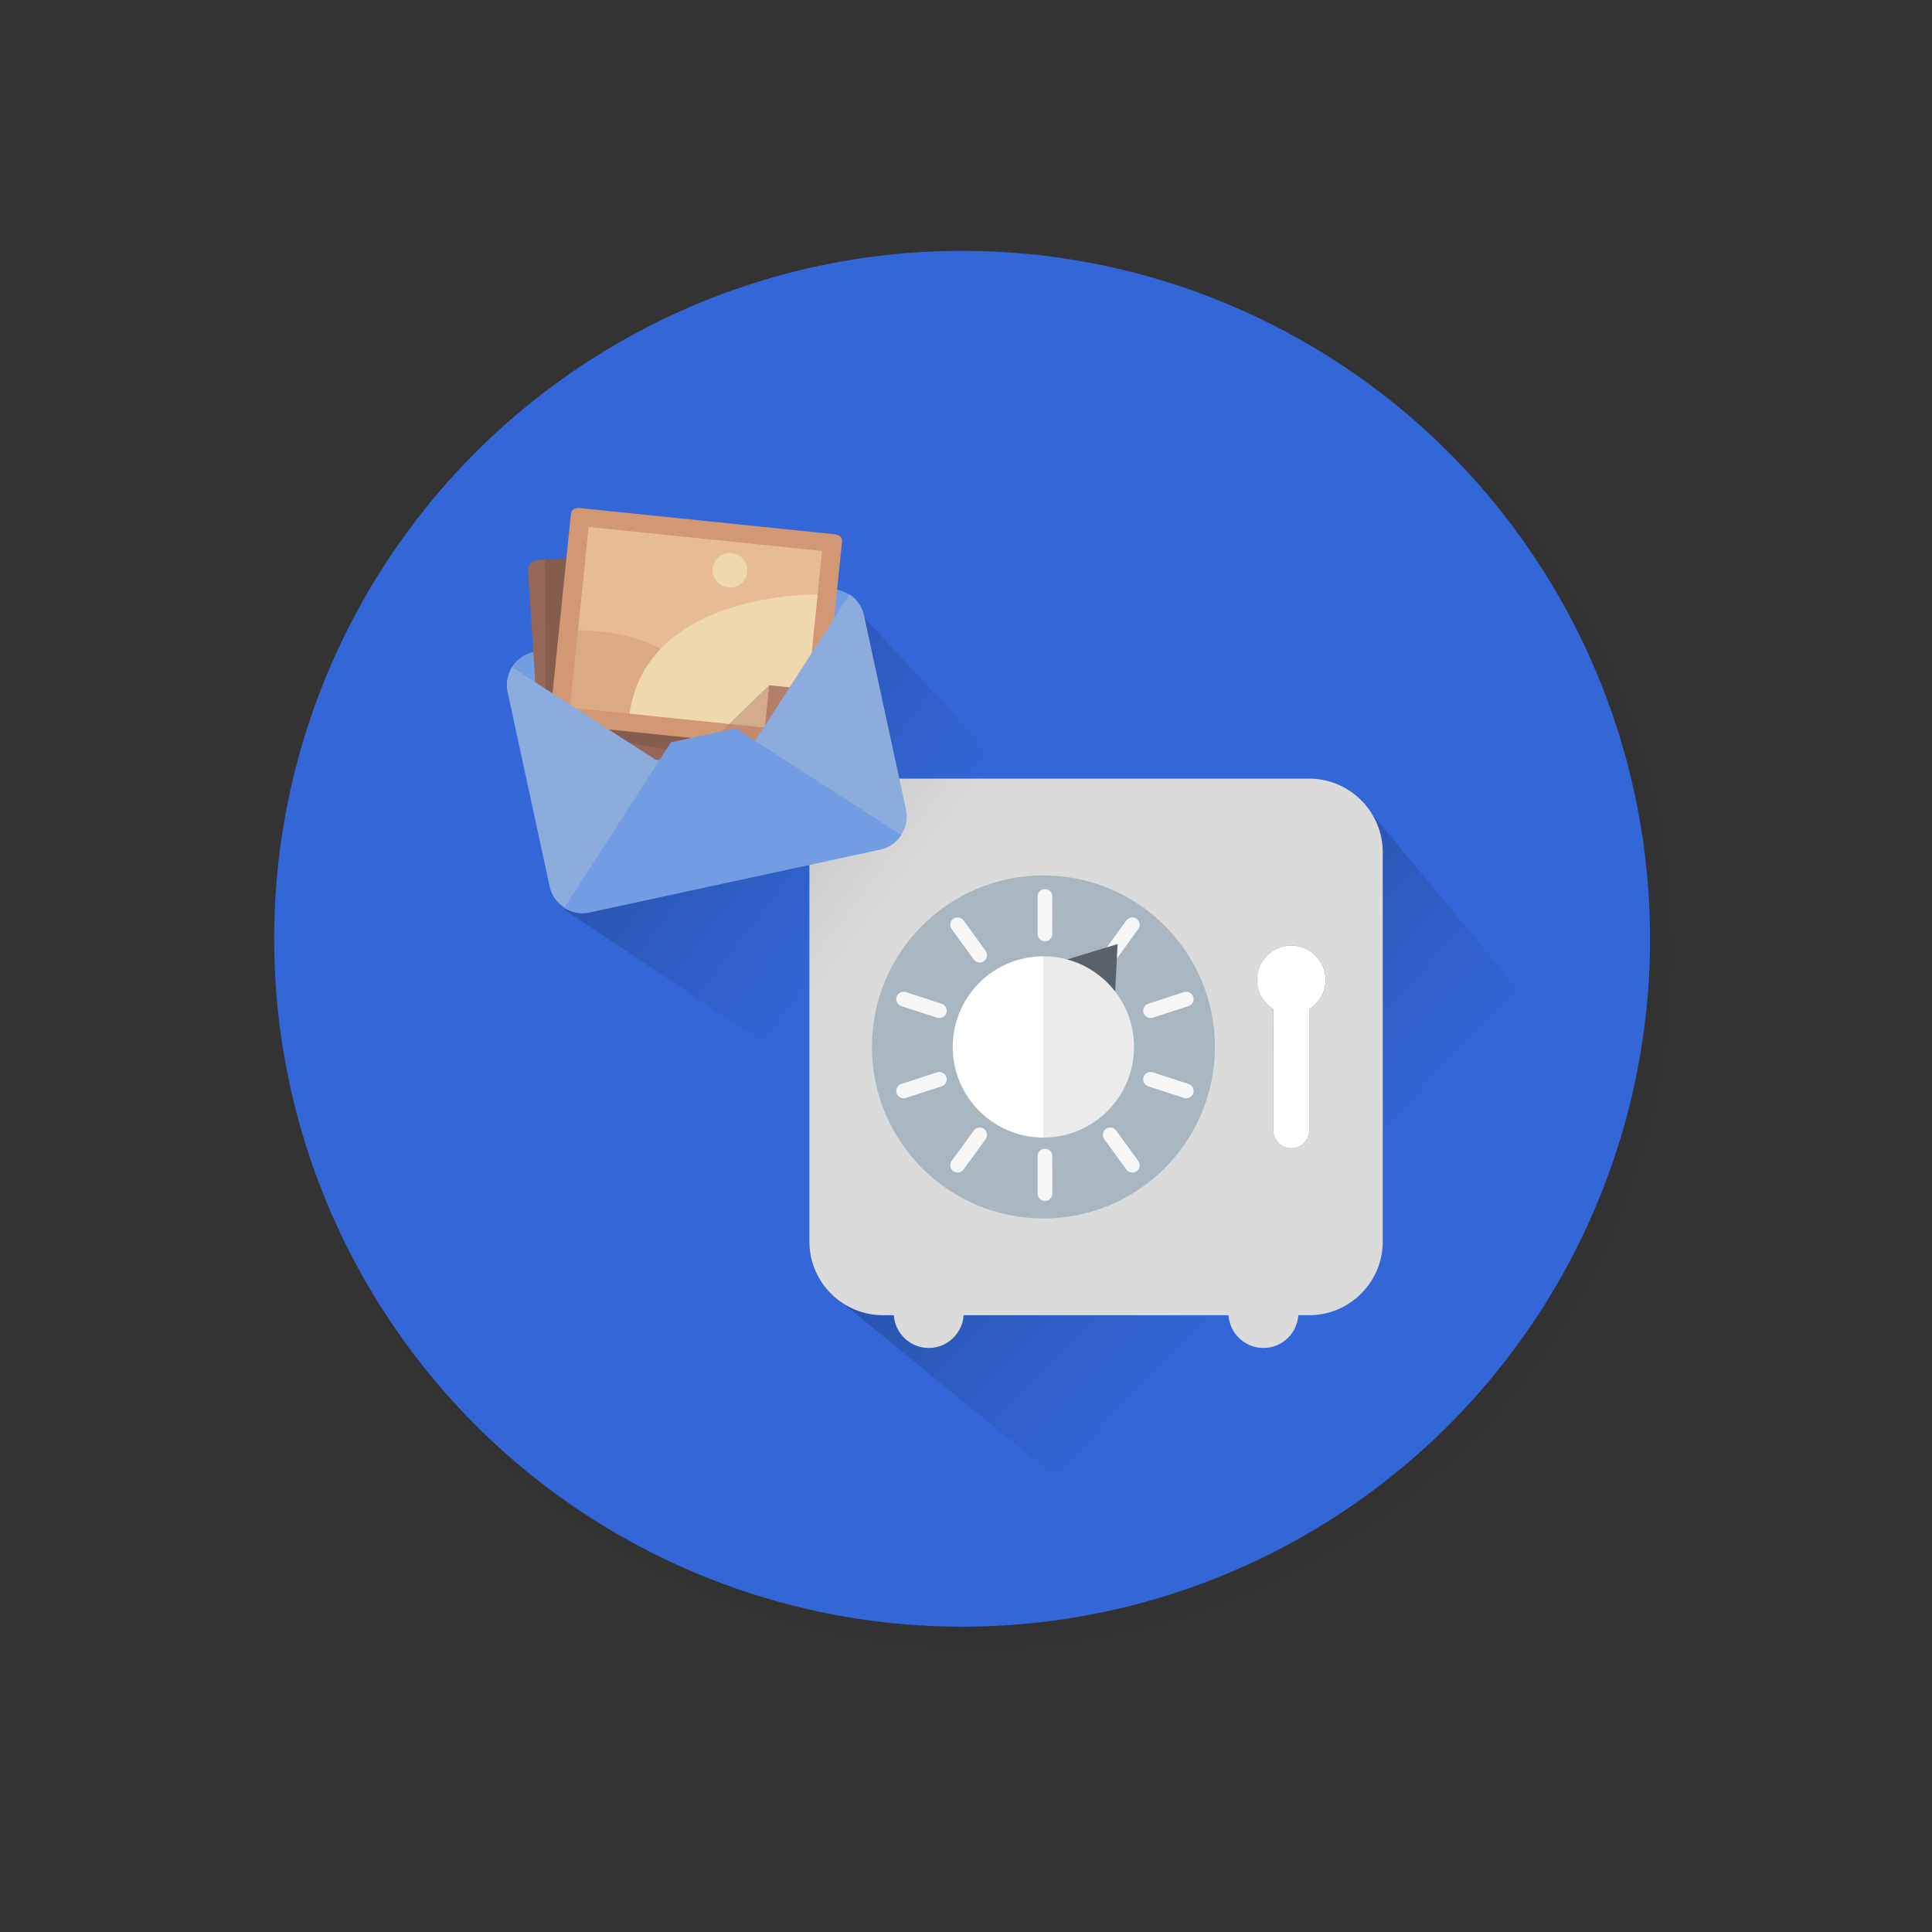 <?xml version="1.0" encoding="UTF-8" standalone="no"?>
<!-- Created with Inkscape (http://www.inkscape.org/) -->

<svg
   xmlns:dc="http://purl.org/dc/elements/1.1/"
   xmlns:cc="http://creativecommons.org/ns#"
   xmlns:rdf="http://www.w3.org/1999/02/22-rdf-syntax-ns#"
   xmlns:svg="http://www.w3.org/2000/svg"
   xmlns="http://www.w3.org/2000/svg"
   xmlns:xlink="http://www.w3.org/1999/xlink"
   xmlns:sodipodi="http://sodipodi.sourceforge.net/DTD/sodipodi-0.dtd"
   xmlns:inkscape="http://www.inkscape.org/namespaces/inkscape"
   width="500"
   height="500"
   viewBox="0 0 500 500"
   id="svg2"
   version="1.1"
   inkscape:version="0.91 r13725"
   sodipodi:docname="splash2.svg">
  <rect x="0" y="0" width="500" height="500" fill="#333333" stroke="none"/>
  <defs
     id="defs4">
    <linearGradient
       inkscape:collect="always"
       id="linearGradient4807">
      <stop
         style="stop-color:#000000;stop-opacity:1;"
         offset="0"
         id="stop4809" />
      <stop
         style="stop-color:#000000;stop-opacity:0;"
         offset="1"
         id="stop4811" />
    </linearGradient>
    <linearGradient
       inkscape:collect="always"
       id="linearGradient4676">
      <stop
         style="stop-color:#000000;stop-opacity:1;"
         offset="0"
         id="stop4678" />
      <stop
         style="stop-color:#000000;stop-opacity:0;"
         offset="1"
         id="stop4680" />
    </linearGradient>
    <linearGradient
       y2="243.077"
       y1="243.077"
       x2="266.053"
       x1="189.405"
       id="SVGID_1_"
       gradientUnits="userSpaceOnUse"
       gradientTransform="matrix(0.815,0,0,0.815,55.037,535.797)">
      <stop
         id="stop4206"
         style="stop-color:#FFFFFF"
         offset="0.5" />
      <stop
         id="stop4208"
         style="stop-color:#EBEBEB"
         offset="0.5" />
    </linearGradient>
    <linearGradient
       id="linearGradient4415"
       inkscape:collect="always">
      <stop
         id="stop4417"
         offset="0"
         style="stop-color:#000000;stop-opacity:1" />
      <stop
         id="stop4419"
         offset="1"
         style="stop-color:#000000;stop-opacity:0" />
    </linearGradient>
    <linearGradient
       id="linearGradient4365"
       inkscape:collect="always">
      <stop
         id="stop4367"
         offset="0"
         style="stop-color:#fdc12f;stop-opacity:1" />
      <stop
         id="stop4369"
         offset="1"
         style="stop-color:#ffeb3b;stop-opacity:0;" />
    </linearGradient>
    <linearGradient
       gradientTransform="matrix(0.505,0,0,0.505,1238.425,-211.779)"
       gradientUnits="userSpaceOnUse"
       y2="402.161"
       x2="319.381"
       y1="-21.924"
       x1="320"
       id="linearGradient4371"
       xlink:href="#linearGradient4365"
       inkscape:collect="always" />
    <linearGradient
       gradientTransform="matrix(0.534,0,0,0.534,1202.384,-246.945)"
       gradientUnits="userSpaceOnUse"
       y2="666.083"
       x2="427.3"
       y1="478.076"
       x1="311.429"
       id="linearGradient4421"
       xlink:href="#linearGradient4415"
       inkscape:collect="always" />
    <linearGradient
       inkscape:collect="always"
       xlink:href="#linearGradient4676"
       id="linearGradient4682"
       x1="279.286"
       y1="281.429"
       x2="345.714"
       y2="344.286"
       gradientUnits="userSpaceOnUse"
       gradientTransform="matrix(0.943,0,0,0.943,14.262,566.279)" />
    <linearGradient
       inkscape:collect="always"
       xlink:href="#linearGradient4807"
       id="linearGradient4813"
       x1="148.571"
       y1="721.648"
       x2="220"
       y2="776.648"
       gradientUnits="userSpaceOnUse"
       gradientTransform="matrix(0.943,0,0,0.943,18.979,56.021)" />
  </defs>
  <sodipodi:namedview
     id="base"
     pagecolor="#ffffff"
     bordercolor="#666666"
     borderopacity="1.0"
     inkscape:pageopacity="0.0"
     inkscape:pageshadow="2"
     inkscape:zoom="0.7"
     inkscape:cx="183.88651"
     inkscape:cy="413.93509"
     inkscape:document-units="px"
     inkscape:current-layer="layer1"
     showgrid="false"
     units="px"
     inkscape:window-width="1280"
     inkscape:window-height="961"
     inkscape:window-x="-8"
     inkscape:window-y="-8"
     inkscape:window-maximized="1" />
  <g
     inkscape:label="Camada 1"
     inkscape:groupmode="layer"
     id="layer1"
     transform="translate(0,-552.362)">
    <path
       style="fill:none"
       inkscape:connector-curvature="0"
       d="m -937.3,-527.395 355.33,0 0,355.33 -355.33,0 z"
       id="path4255" />
    <path
       style="fill:none"
       inkscape:connector-curvature="0"
       d="m 205.265,-1393.215 355.33,0 0,355.33 -355.33,0 z"
       id="path4255-3" />
    <circle
       style="opacity:1;fill:#ffffff;fill-opacity:1"
       id="path4303"
       cx="1310.013"
       cy="-747.12"
       r="11.2"
       transform="matrix(0.898,0.439,-0.439,0.898,0,0)" />
    <path
       style="fill:none"
       inkscape:connector-curvature="0"
       d="m 1409.369,-104.367 90.632,0 0,90.632 -90.632,0 z"
       id="path4217" />
    <path
       style="opacity:0.14;fill:url(#linearGradient4421);fill-opacity:1"
       d="m 1449.446,79.92 43.465,-109.043 127.344,134.207 -127.344,112.856 -195.972,-131.919 z"
       id="rect4404"
       inkscape:connector-curvature="0"
       sodipodi:nodetypes="cccccc" />
    <circle
       style="opacity:1;fill:url(#linearGradient4371);fill-opacity:1"
       id="path4363"
       cx="1401.101"
       cy="-33.482"
       r="187.203" />
    <path
       id="path4138"
       d="m 1371.257,-67.815 -60.218,0 c -11.04,0 -19.972,9.033 -19.972,20.073 l -0.1,120.436 c 0,11.04 9.033,20.073 20.073,20.073 l 160.581,0 c 11.04,0 20.073,-9.033 20.073,-20.073 l 0,-100.363 c 0,-11.04 -9.033,-20.073 -20.073,-20.073 l -80.29,0 -20.073,-20.073 z"
       inkscape:connector-curvature="0"
       style="fill:#536dfe;fill-opacity:1" />
    <path
       style="opacity:1;fill:#4eb8ae;fill-opacity:1"
       inkscape:connector-curvature="0"
       d="m 1332.846,-127.446 c -5.255,1.751 -8.073,7.466 -6.323,12.721 l 25.417,76.445 c 1.751,5.254 7.434,8.137 12.689,6.386 l 57.369,-19.115 c 5.255,-1.751 8.121,-7.482 6.37,-12.737 l -19.099,-57.322 -38.21,-19.111 -38.214,12.733 z m 44.579,22.297 -8.754,-26.272 35.026,17.519 -26.272,8.754 z"
       id="path4215" />
    <path
       id="path4273"
       d="m 1385.28,-88.071 -5.742,17.218 11.34,7.853 -3.307,4.775 c -6.721,-4.648 -17.905,-12.4 -17.905,-12.4 l -9.187,27.548 60.611,-20.195 -35.811,-24.799 z"
       inkscape:connector-curvature="0"
       style="fill:#ffffff" />
    <circle
       style="opacity:1;fill:#ffffff;fill-opacity:1"
       id="path4277"
       cx="1322.684"
       cy="353.377"
       r="6.854"
       transform="matrix(0.949,-0.316,0.316,0.949,0,0)" />
    <path
       sodipodi:nodetypes="ccssssscc"
       style="fill:#657bfe;fill-opacity:1"
       inkscape:connector-curvature="0"
       d="m 1291.067,-47.742 -0.1,120.436 c 0,11.04 9.033,20.073 20.073,20.073 l 160.581,0 c 11.04,0 20.073,-9.033 20.073,-20.073 l 0,-100.363 c 0,-11.04 -9.033,-20.073 -20.073,-20.073 l -80.29,0 c -55.575,0.557 -61.206,0.87 -100.263,0 z"
       id="path4181" />
    <path
       style="fill:#ffffff"
       inkscape:connector-curvature="0"
       d="m 1400.446,1.486 -19.846,26.462 15.083,20.111 -8.468,6.351 c -8.944,-11.908 -23.816,-31.754 -23.816,-31.754 l -31.754,42.339 116.432,0 -47.631,-63.508 z"
       id="path4156" />
    <path
       style="fill:#fcbf4a;fill-opacity:1"
       inkscape:connector-curvature="0"
       d="m 1617.793,-280.607 c -3.313,-16.809 -18.076,-29.428 -35.811,-29.428 -14.081,0 -26.31,7.99 -32.401,19.684 -14.665,1.559 -26.067,13.983 -26.067,29.039 0,16.127 13.106,29.234 29.233,29.234 l 63.339,0 c 13.447,0 24.361,-10.914 24.361,-24.361 0,-12.863 -9.988,-23.289 -22.656,-24.166 z"
       id="path4502" />
    <path
       id="path4516"
       d="m 1551.224,-260.094 c -2.855,-14.486 -15.578,-25.361 -30.861,-25.361 -12.135,0 -22.674,6.886 -27.922,16.963 -12.638,1.344 -22.464,12.051 -22.464,25.025 0,13.898 11.295,25.193 25.193,25.193 l 54.585,0 c 11.589,0 20.994,-9.405 20.994,-20.994 0,-11.085 -8.607,-20.07 -19.524,-20.826 z"
       inkscape:connector-curvature="0"
       style="opacity:1;fill:#fd9a1b;fill-opacity:1" />
    <rect
       style="opacity:1;fill:#fd9a1b;fill-opacity:1"
       id="rect4558"
       width="6.56"
       height="135.635"
       x="1180.144"
       y="-119.713"
       ry="0" />
    <path
       style="fill:#fcbf4a;fill-opacity:1"
       inkscape:connector-curvature="0"
       d="m 1184.501,-119.482 c -1.184,-9.539 5.778,-18.474 15.317,-19.658 9.539,-1.184 18.474,5.778 19.658,15.317 l -34.975,4.341 z m 0,0 c 1.184,9.539 -5.778,18.474 -15.317,19.658 -9.539,1.184 -18.474,-5.778 -19.658,-15.317 l 34.975,-4.341 z m 0,0 c -9.539,1.184 -18.474,-5.778 -19.658,-15.317 -1.184,-9.539 5.778,-18.474 15.317,-19.658 l 4.341,34.975 z m 0,0 c 9.539,-1.184 18.474,5.778 19.658,15.317 1.184,9.539 -5.778,18.474 -15.317,19.658 l -4.341,-34.975 z"
       id="path4542" />
    <path
       style="opacity:1;fill:#fd9a1b;fill-opacity:1"
       inkscape:connector-curvature="0"
       d="m 1201.487,-222.498 c -1.459,-7.401 -7.959,-12.957 -15.768,-12.957 -6.2,0 -11.584,3.518 -14.266,8.667 -6.457,0.686 -11.477,6.157 -11.477,12.786 0,7.101 5.771,12.871 12.871,12.871 l 27.888,0 c 5.921,0 10.726,-4.805 10.726,-10.726 0,-5.663 -4.398,-10.254 -9.975,-10.64 z"
       id="path4570" />
    <path
       id="path4568"
       d="m 1235.891,-214.624 c -1.815,-9.211 -9.905,-16.126 -19.624,-16.126 -7.716,0 -14.417,4.379 -17.755,10.786 -8.036,0.854 -14.284,7.663 -14.284,15.912 0,8.837 7.182,16.019 16.019,16.019 l 34.708,0 c 7.369,0 13.349,-5.981 13.349,-13.349 0,-7.048 -5.473,-12.762 -12.415,-13.243 z"
       inkscape:connector-curvature="0"
       style="fill:#fcbf4a;fill-opacity:1" />
    <g
       id="g4815"
       transform="matrix(0.894,0,0,0.894,26.682,84.635)">
      <circle
         style="opacity:0.05;fill:#161616;fill-opacity:1"
         id="circle4167"
         cx="252.441"
         cy="798.717"
         r="201.055" />
      <circle
         r="199.15"
         cy="794.944"
         cx="248.668"
         id="path4163"
         style="opacity:1;fill:#3367d7;fill-opacity:1" />
      <path
         sodipodi:nodetypes="cccccc"
         inkscape:connector-curvature="0"
         id="rect4668"
         d="M 367.087,758.495 317.199,864.953 l -106.458,32.737 78.4,63.992 c 69.12,-19.55 119.66,-62.679 136.621,-132.479 z"
         style="opacity:0.2;fill:url(#linearGradient4682);fill-opacity:1" />
      <g
         transform="matrix(0.449,0,0,0.449,173.256,514.333)"
         id="g4383">
        <g
           transform="matrix(1.871,0,0,1.871,-229.911,-678.49)"
           id="g4650">
          <path
             inkscape:connector-curvature="0"
             d="m 332.268,641.486 -146.907,0 c -13.93,0 -25.327,11.396 -25.327,25.33 l 0,134.236 c 0,13.928 11.398,25.329 25.327,25.329 l 3.759,0 c 0.435,6.297 5.625,11.283 12.035,11.283 6.406,0 11.596,-4.986 12.025,-11.283 l 91.271,0 c 0.429,6.297 5.619,11.288 12.031,11.288 6.403,0 11.589,-4.992 12.025,-11.288 l 3.762,0 c 13.937,0 25.327,-11.401 25.327,-25.329 l 0,-134.236 c 8.1e-4,-13.934 -11.39,-25.33 -25.327,-25.33 z m -0.013,79.407 0,41.783 c 0,3.412 -2.762,6.178 -6.183,6.178 -3.407,0 -6.176,-2.766 -6.176,-6.178 l 0,-41.783 c -3.379,-2.078 -5.632,-5.802 -5.632,-10.062 0,-6.524 5.288,-11.819 11.816,-11.819 6.524,0 11.822,5.295 11.822,11.819 0,4.261 -2.264,7.984 -5.647,10.062 z"
             style="fill:#dbdbdb;fill-opacity:1"
             id="path4177" />
          <path
             inkscape:connector-curvature="0"
             d="m 240.666,793.037 c -32.642,0 -59.098,-26.464 -59.098,-59.106 0,-32.639 26.456,-59.097 59.098,-59.097 32.639,0 59.095,26.458 59.095,59.097 0,32.642 -26.456,59.106 -59.095,59.106 z"
             style="fill:#a8b6c0"
             id="path4179" />
          <g
             transform="matrix(0.815,0,0,0.815,55.037,535.797)"
             id="g4181">
            <path
               inkscape:connector-curvature="0"
               d="m 228.421,198.458 c 1.718,0 3.107,-1.391 3.107,-3.1 l 0,-15.891 c 0,-1.716 -1.389,-3.107 -3.107,-3.107 -1.718,0 -3.107,1.391 -3.107,3.107 l 0,15.891 c 0,1.709 1.389,3.1 3.107,3.1 z"
               style="fill:#f7f7f7"
               id="path4183" />
            <path
               inkscape:connector-curvature="0"
               d="m 194.003,189.635 c -1.008,-1.389 -2.953,-1.693 -4.346,-0.682 -1.389,1.004 -1.697,2.949 -0.684,4.335 l 9.338,12.855 c 0.607,0.84 1.556,1.284 2.521,1.284 0.632,0 1.265,-0.19 1.82,-0.59 1.393,-1.01 1.697,-2.955 0.684,-4.342 l -9.333,-12.86 z"
               style="fill:#f7f7f7"
               id="path4185" />
            <path
               inkscape:connector-curvature="0"
               d="m 184.729,224.84 -15.107,-4.917 c -1.632,-0.521 -3.389,0.374 -3.919,1.996 -0.534,1.637 0.359,3.393 1.992,3.921 l 15.115,4.908 c 0.321,0.105 0.645,0.151 0.966,0.151 1.312,0 2.53,-0.833 2.949,-2.145 0.526,-1.63 -0.359,-3.388 -1.996,-3.914 z"
               style="fill:#f7f7f7"
               id="path4187" />
            <path
               inkscape:connector-curvature="0"
               d="m 182.81,253.853 -15.115,4.912 c -1.624,0.53 -2.525,2.289 -1.992,3.915 0.428,1.308 1.641,2.15 2.953,2.15 0.325,0 0.645,-0.049 0.966,-0.152 l 15.107,-4.908 c 1.637,-0.53 2.521,-2.288 1.995,-3.917 -0.525,-1.635 -2.281,-2.532 -3.914,-2 z"
               style="fill:#f7f7f7"
               id="path4189" />
            <path
               inkscape:connector-curvature="0"
               d="m 198.31,278.455 -9.338,12.857 c -1.013,1.387 -0.697,3.329 0.684,4.342 0.56,0.397 1.192,0.588 1.825,0.588 0.961,0 1.915,-0.44 2.521,-1.28 l 9.333,-12.848 c 1.013,-1.389 0.71,-3.342 -0.684,-4.344 -1.388,-1.012 -3.332,-0.702 -4.341,0.685 z"
               style="fill:#f7f7f7"
               id="path4191" />
            <path
               inkscape:connector-curvature="0"
               d="m 228.421,286.143 c -1.714,0 -3.107,1.391 -3.107,3.107 l 0,15.891 c 0,1.716 1.393,3.1 3.107,3.1 1.718,0 3.111,-1.385 3.111,-3.1 l -0.004,-15.891 c 0,-1.716 -1.389,-3.107 -3.107,-3.107 z"
               style="fill:#f7f7f7"
               id="path4193" />
            <path
               inkscape:connector-curvature="0"
               d="m 258.528,278.455 c -1.008,-1.387 -2.949,-1.697 -4.338,-0.686 -1.385,1.011 -1.701,2.949 -0.684,4.344 l 9.338,12.855 c 0.607,0.833 1.555,1.273 2.517,1.273 0.632,0 1.273,-0.19 1.82,-0.588 1.393,-1.015 1.701,-2.955 0.692,-4.342 l -9.345,-12.856 z"
               style="fill:#f7f7f7"
               id="path4195" />
            <path
               inkscape:connector-curvature="0"
               d="m 289.134,258.765 -15.103,-4.912 c -1.632,-0.532 -3.393,0.365 -3.919,1.993 -0.517,1.628 0.363,3.385 1.992,3.917 l 15.12,4.914 c 0.316,0.102 0.641,0.143 0.957,0.143 1.308,0 2.526,-0.833 2.949,-2.141 0.53,-1.634 -0.355,-3.39 -1.996,-3.914 z"
               style="fill:#f7f7f7"
               id="path4197" />
            <path
               inkscape:connector-curvature="0"
               d="m 273.07,230.9 c 0.32,0 0.645,-0.047 0.961,-0.151 l 15.103,-4.908 c 1.641,-0.534 2.525,-2.284 1.995,-3.93 -0.529,-1.628 -2.273,-2.515 -3.906,-1.987 l -15.12,4.908 c -1.628,0.53 -2.509,2.289 -1.992,3.917 0.43,1.311 1.647,2.151 2.959,2.151 z"
               style="fill:#f7f7f7"
               id="path4199" />
            <path
               inkscape:connector-curvature="0"
               d="m 256.011,207.421 c 0.961,0 1.906,-0.438 2.517,-1.278 l 9.338,-12.855 c 1.017,-1.387 0.701,-3.331 -0.692,-4.335 -1.389,-1.011 -3.321,-0.701 -4.329,0.686 l -9.338,12.857 c -1.009,1.387 -0.701,3.325 0.684,4.342 0.546,0.393 1.187,0.583 1.82,0.583 z"
               style="fill:#f7f7f7"
               id="path4201" />
          </g>
          <polygon
             transform="matrix(0.815,0,0,0.815,55.037,535.797)"
             points="259.13,199.627 257.857,224.502 235.297,206.881 "
             style="fill:#59616a"
             id="polygon4203" />
          <path
             inkscape:connector-curvature="0"
             d="m 240.666,702.697 c -17.253,0 -31.242,13.982 -31.242,31.234 0,17.255 13.989,31.237 31.242,31.237 17.249,0 31.235,-13.982 31.235,-31.237 0,-17.252 -13.986,-31.234 -31.235,-31.234 z"
             style="fill:url(#SVGID_1_)"
             id="path4210" />
          <path
             inkscape:connector-curvature="0"
             d="m 332.254,720.892 0,41.783 c 0,3.412 -2.762,6.178 -6.183,6.178 -3.407,0 -6.176,-2.766 -6.176,-6.178 l 0,-41.783 c -3.379,-2.078 -5.632,-5.802 -5.632,-10.062 0,-6.524 5.288,-11.819 11.816,-11.819 6.524,0 11.822,5.295 11.822,11.819 0,4.261 -2.264,7.984 -5.647,10.062 z"
             style="fill:#ffffff"
             id="path4212" />
        </g>
      </g>
      <path
         sodipodi:nodetypes="cccccc"
         inkscape:connector-curvature="0"
         id="rect4804"
         d="m 187.509,751.579 32.881,-49.549 58.093,62.874 -71.128,70.954 -73.922,-49.413 z"
         style="opacity:0.2;fill:url(#linearGradient4813);fill-opacity:1" />
      <g
         transform="matrix(0.943,0,0,0.943,4.686,64.12)"
         id="g4780">
        <g
           id="g4757"
           transform="translate(-67.68,34.345)">
          <path
             id="path4591"
             d="m 194.727,652.652 c -5.473,1.174 -8.937,6.591 -7.747,12.049 l 3.244,14.886 2.162,9.924 2.162,9.924 2.162,9.924 3.244,14.886 c 1.189,5.458 6.599,8.972 12.072,7.798 l 44.594,-9.565 44.594,-9.565 c 5.475,-1.174 8.937,-6.591 7.747,-12.049 l -7.569,-34.733 -2.162,-9.924 -3.244,-14.886 c -1.189,-5.458 -6.597,-8.973 -12.072,-7.798 l -44.594,9.565 -44.594,9.565 z"
             inkscape:connector-curvature="0"
             style="fill:#739de2;fill-opacity:1" />
          <g
             transform="matrix(0.185,0.019,-0.019,0.185,195.91,599.404)"
             id="g4568">
            <g
               id="g4528">
              <path
                 style="fill:#956759"
                 inkscape:connector-curvature="0"
                 d="m 52.081,457.393 c 1.483,8.814 9.841,14.747 18.656,13.264 l 396.025,-66.696 c 8.815,-1.483 14.747,-9.842 13.265,-18.656 L 428.645,80.314 C 427.176,71.499 418.818,65.552 410.002,67.043 L 13.978,133.754 c -8.801,1.49 -14.748,9.841 -13.25,18.649 l 51.353,304.99 z"
                 id="path4530" />
              <path
                 style="opacity:0.17;fill:#3c2415"
                 inkscape:connector-curvature="0"
                 d="M 428.645,80.314 C 427.176,71.499 418.818,65.552 410.002,67.043 L 26.688,131.612 55.241,394.299 c 0,0 1.913,14.276 17.146,14.276 15.219,0 248.34,19.89 248.687,19.918 L 466.762,403.96 c 8.815,-1.483 14.747,-9.842 13.265,-18.656 L 428.645,80.314 Z"
                 id="path4532" />
              <g
                 id="g4534">
                <path
                   style="fill:#d19873"
                   inkscape:connector-curvature="0"
                   d="m 498.766,41.117 -424.328,0 c -7.041,0 -12.751,4.546 -12.751,10.16 l 0,338.275 c 0,5.62 5.71,10.167 12.751,10.167 l 341.497,0 95.569,-99.645 0,-248.798 c 0,-5.613 -5.697,-10.159 -12.738,-10.159 z"
                   id="path4536" />
              </g>
              <polygon
                 style="fill:#e7bc95"
                 points="480.262,332.661 480.262,70.626 92.928,70.626 92.928,370.209 444.252,370.209 "
                 id="polygon4538" />
              <path
                 style="opacity:0.5;fill:#d19873"
                 inkscape:connector-curvature="0"
                 d="m 287.725,296.567 c 0,0 -51.576,-67.875 -194.797,-54.542 l 0,128.183 175.226,0.097 c -10e-4,10e-4 15.634,-47.721 19.571,-73.738 z"
                 id="path4540" />
              <path
                 style="fill:#f0d8ae"
                 inkscape:connector-curvature="0"
                 d="m 480.262,143.041 c 0,0 -280.025,22.454 -288.744,227.265 l 221.783,0 66.961,-70.231 0,-157.034 z"
                 id="path4542-0" />
              <polygon
                 style="fill:#b47e69"
                 points="415.935,300.074 511.504,300.074 415.935,399.719 "
                 id="polygon4544" />
              <polygon
                 style="opacity:0.5;fill:#b47e69"
                 points="415.935,399.719 415.935,300.074 332.203,399.719 "
                 id="polygon4546" />
              <path
                 style="fill:#f0d8ae"
                 inkscape:connector-curvature="0"
                 d="m 303.65,117.891 c 0,15.773 12.779,28.553 28.553,28.553 15.759,0 28.539,-12.779 28.539,-28.553 0,-15.76 -12.78,-28.553 -28.539,-28.553 -15.773,0 -28.553,12.793 -28.553,28.553 z"
                 id="path4548" />
            </g>
            <g
               id="g4550" />
            <g
               id="g4552" />
            <g
               id="g4554" />
            <g
               id="g4556" />
            <g
               id="g4558" />
            <g
               id="g4560" />
          </g>
          <path
             id="path4593"
             d="m 290.107,634.016 c 0.594,0.257 1.168,0.581 1.715,0.974 L 251.264,697.882 188.347,657.36 c 0.329,-0.571 0.708,-1.092 1.132,-1.563 -2.242,2.362 -3.316,5.756 -2.579,9.162 l 3.225,14.916 2.15,9.944 2.15,9.944 2.15,9.944 3.225,14.916 c 1.182,5.469 6.601,8.982 12.093,7.795 l 44.747,-9.674 44.747,-9.674 c 5.494,-1.188 8.977,-6.625 7.794,-12.094 l -7.524,-34.803 -2.15,-9.944 -3.225,-14.916 c -0.74,-3.422 -3.138,-6.077 -6.175,-7.295 z"
             style="fill:#8dacde;fill-opacity:1"
             inkscape:connector-curvature="0" />
          <path
             id="path4603"
             d="m 237.021,680.345 -32.759,50.83 c 2.188,1.411 4.884,2.035 7.63,1.442 l 89.495,-19.348 c 2.744,-0.593 4.941,-2.276 6.352,-4.465 l -50.829,-32.758 -19.888,4.3 z"
             inkscape:connector-curvature="0"
             style="fill:#739de2;fill-opacity:1" />
        </g>
      </g>
    </g>
  </g>
</svg>
